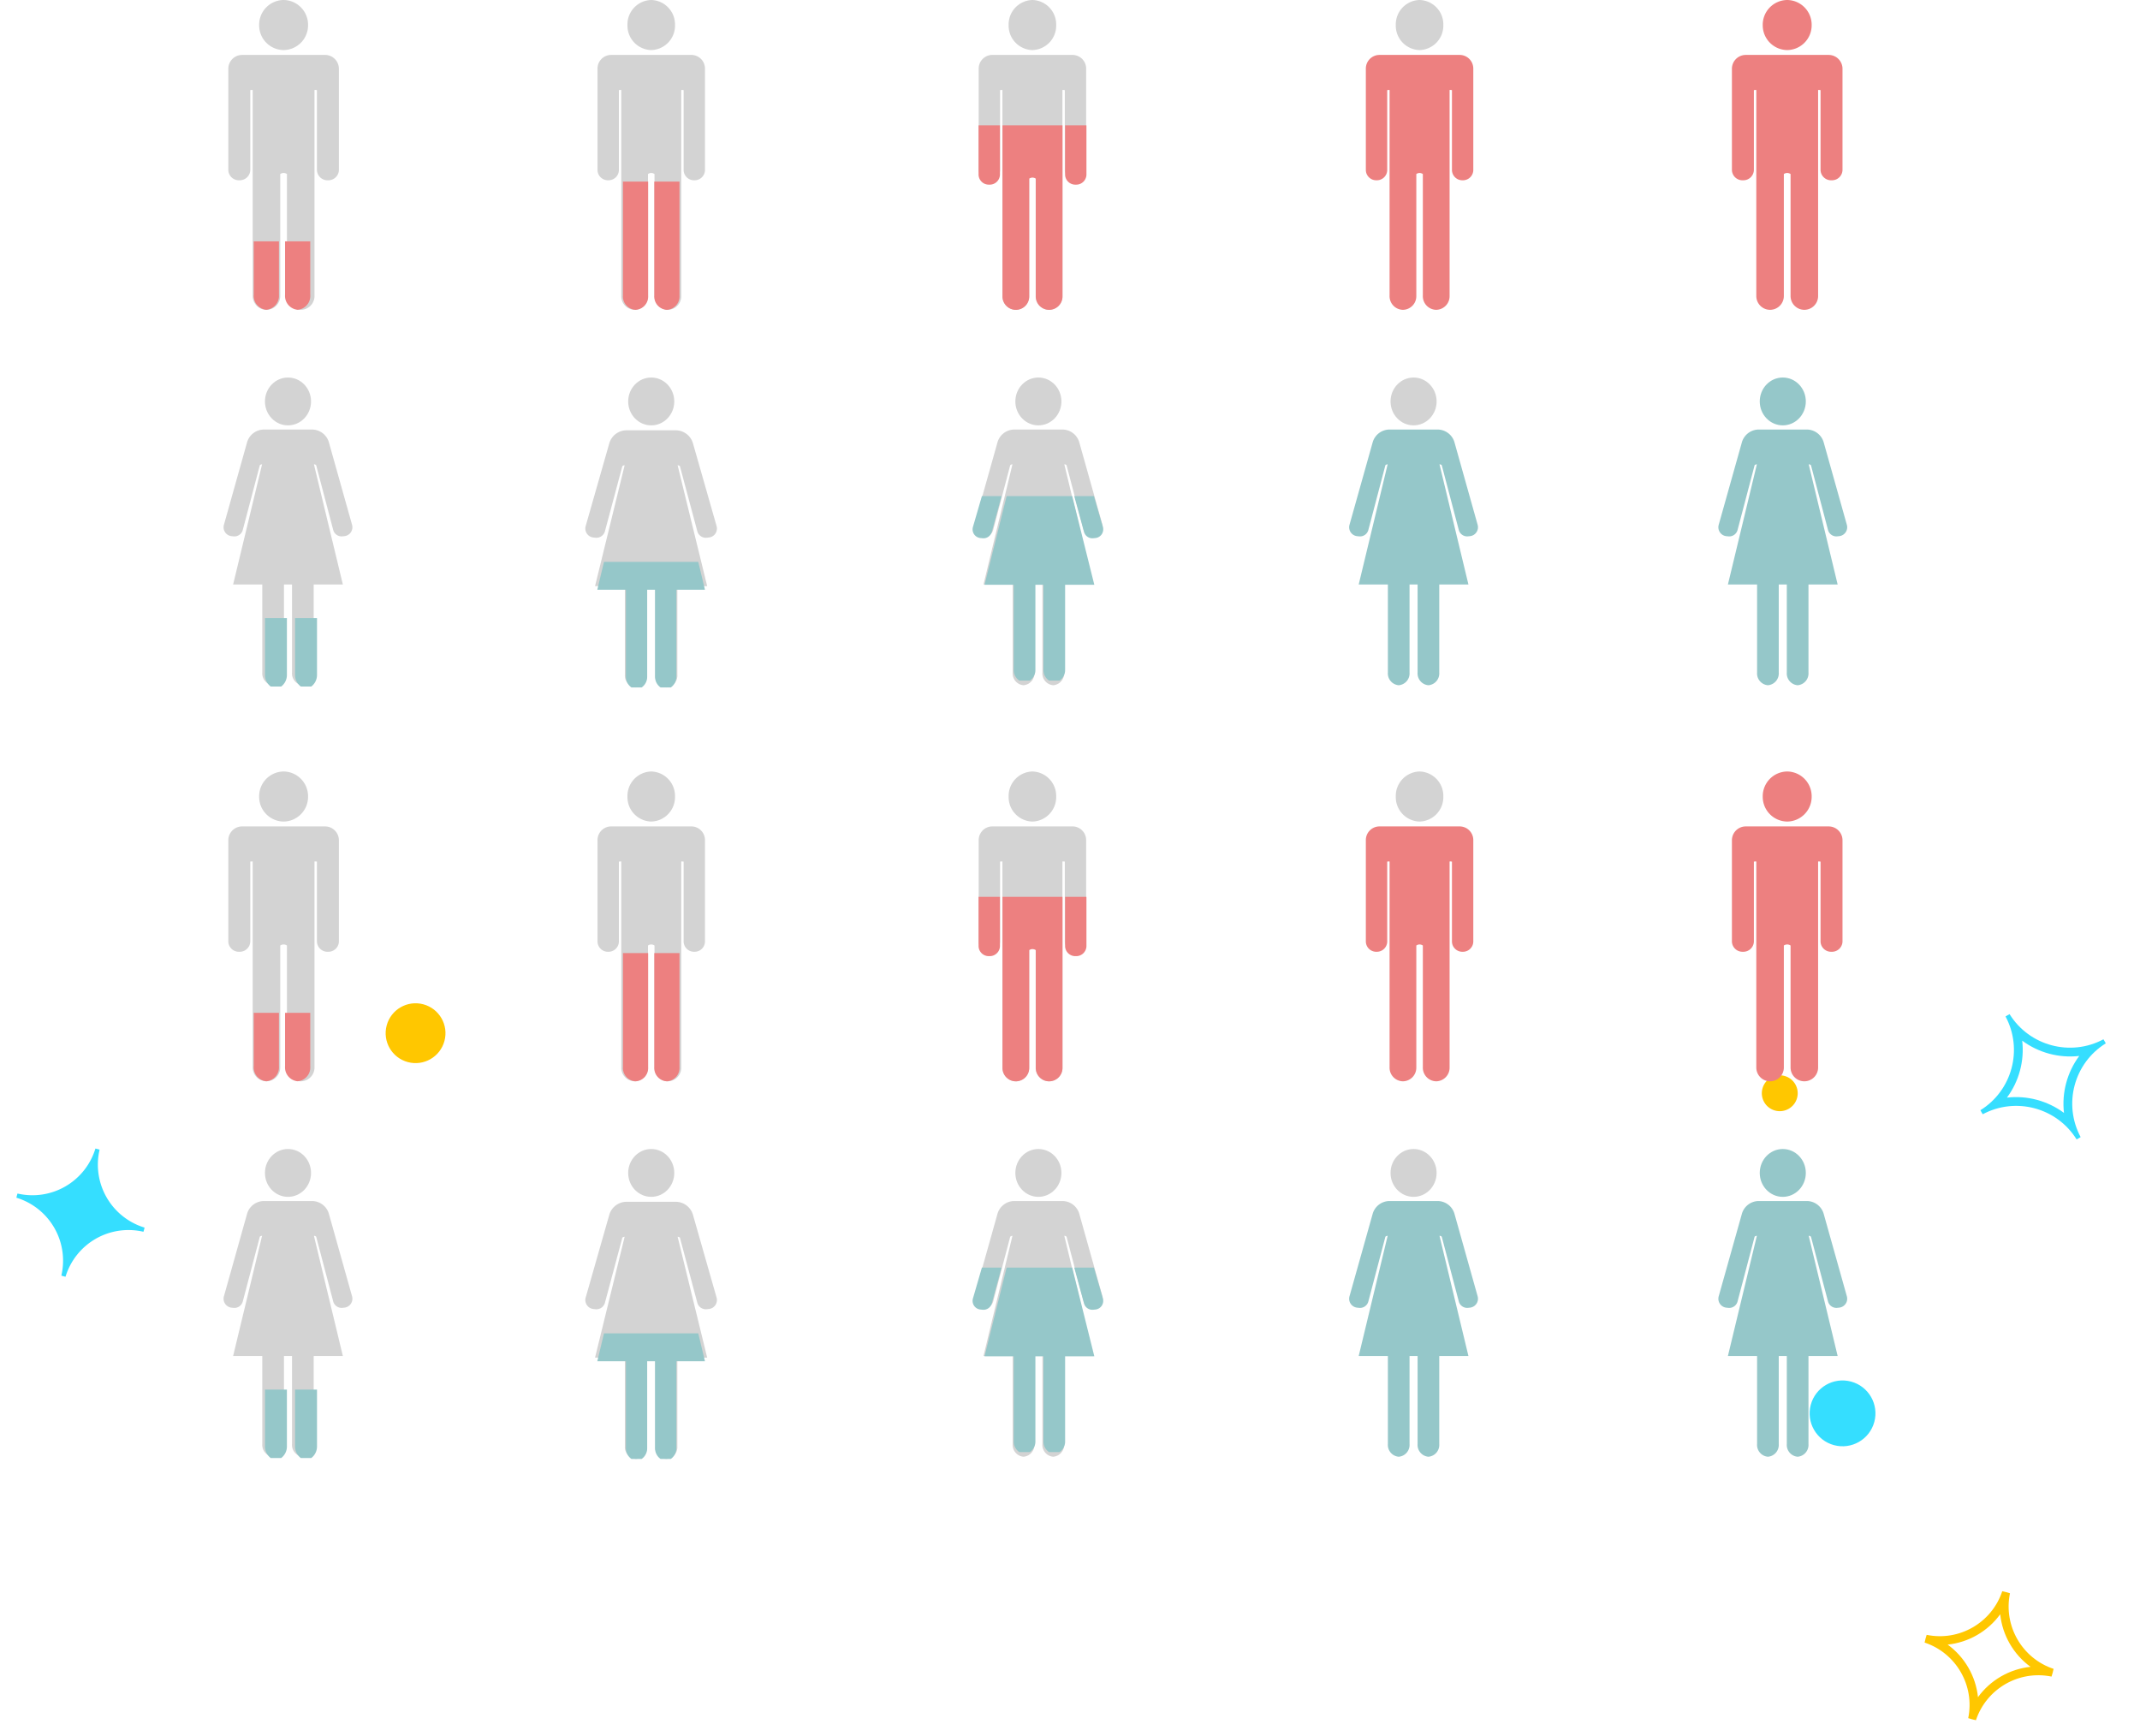 <svg xmlns="http://www.w3.org/2000/svg" width="485.433" height="393.76" viewBox="0 0 485.433 393.76">
  <g id="people" transform="translate(-64.637 -3176.063)">
    <g id="Glow" transform="matrix(0.966, 0.259, -0.259, 0.966, 111.307, 3284.742)">
      <g id="glow-2" data-name="glow" transform="translate(437.619 0.222) rotate(45)" fill="none" stroke-linecap="round" stroke-linejoin="round" stroke-miterlimit="10">
        <path d="M0,16.125q0-.265.009-.528A16.142,16.142,0,0,0,15.6.009Q15.86,0,16.125,0t.528.008A16.086,16.086,0,0,0,32.219,15.574q.008.263.008.528t-.009.528A16.142,16.142,0,0,0,16.63,32.218q-.263.009-.528.009t-.528-.008A16.086,16.086,0,0,0,.008,16.653Q0,16.39,0,16.125Z" stroke="none"/>
        <path d="M 16.106 25.578 C 17.94 21.345 21.345 17.94 25.578 16.106 C 21.348 14.277 17.95 10.878 16.121 6.649 C 14.286 10.882 10.882 14.286 6.649 16.121 C 10.878 17.95 14.277 21.348 16.106 25.578 M 16.091 32.227 C 15.918 32.227 15.745 32.224 15.574 32.219 C 15.307 23.74 8.487 16.92 0.008 16.653 C 0.003 16.478 -0 16.301 8.524780241714325e-06 16.125 C 0 15.948 0.003 15.772 0.009 15.596 C 8.488 15.317 15.317 8.488 15.596 0.009 C 15.772 0.003 15.948 0 16.125 8.524780241714325e-06 C 16.129 5.565185347222723e-06 16.133 4.110717782168649e-06 16.137 4.110717782168649e-06 C 16.31 4.110717782168649e-06 16.482 0.003 16.653 0.008 C 16.92 8.487 23.74 15.307 32.219 15.574 C 32.224 15.749 32.227 15.925 32.227 16.102 C 32.227 16.279 32.224 16.455 32.218 16.63 C 23.738 16.909 16.909 23.738 16.63 32.218 C 16.455 32.224 16.279 32.227 16.102 32.227 C 16.098 32.227 16.095 32.227 16.091 32.227 Z" stroke="none" fill="#35deff"/>
      </g>
      <path id="glow-3" data-name="glow" d="M0,14.928q0-.246.008-.489A14.929,14.929,0,0,0,14.439.008Q14.682,0,14.928,0t.489.008A14.929,14.929,0,0,0,29.848,14.439q.008.244.008.489t-.008.489A14.929,14.929,0,0,0,15.417,29.848q-.244.008-.489.008t-.489-.008A14.929,14.929,0,0,0,.008,15.417Q0,15.174,0,14.928Z" transform="translate(0.713 153.124)" fill="#35deff"/>
      <g id="glow-4" data-name="glow" transform="translate(444.866 138.081)" fill="none" stroke-miterlimit="10">
        <path d="M14.928,29.856c-.3,0-.605-.009-.905-.027a14.922,14.922,0,0,0-14-14c-.018-.305-.027-.609-.027-.9s.009-.609.027-.905a14.921,14.921,0,0,0,14-14c.315-.018.619-.027.905-.027.306,0,.61.009.9.027a14.921,14.921,0,0,0,14,14c.018.319.027.624.027.905,0,.3-.009.606-.027.9a14.921,14.921,0,0,0-14,14C15.524,29.847,15.22,29.856,14.928,29.856Z" stroke="none"/>
        <path d="M 14.928 24.659 C 16.643 20.194 20.194 16.644 24.658 14.928 C 20.194 13.212 16.643 9.661 14.928 5.197 C 13.212 9.662 9.662 13.213 5.197 14.928 C 9.662 16.644 13.212 20.194 14.928 24.659 M 14.928 29.856 C 14.628 29.856 14.323 29.847 14.023 29.829 C 13.573 22.3 7.556 16.283 0.027 15.833 C 0.009 15.527 7.232666234813223e-07 15.223 7.232666234813223e-07 14.928 C 7.232666234813223e-07 14.624 0.009 14.319 0.027 14.023 C 7.556 13.573 13.573 7.556 14.023 0.027 C 14.338 0.009 14.642 7.232666234813223e-07 14.928 7.232666234813223e-07 C 15.234 7.232666234813223e-07 15.538 0.009 15.833 0.027 C 16.283 7.556 22.299 13.573 29.829 14.023 C 29.847 14.342 29.856 14.646 29.856 14.928 C 29.856 15.23 29.847 15.535 29.829 15.833 C 22.299 16.283 16.283 22.299 15.833 29.829 C 15.524 29.847 15.22 29.856 14.928 29.856 Z" stroke="none" fill="#ffc700"/>
      </g>
      <circle id="glow-5" data-name="glow" cx="7.464" cy="7.464" r="7.464" transform="translate(405.989 101.061)" fill="#35deff"/>
      <circle id="glow-6" data-name="glow" cx="6.785" cy="6.785" r="6.785" transform="translate(71.726 102.272)" fill="#ffc700"/>
      <circle id="glow-7" data-name="glow" cx="4.071" cy="4.071" r="4.071" transform="translate(376.826 38.011)" fill="#ffc700"/>
    </g>
    <g id="Group" transform="translate(115 3176)">
      <g id="Group_4" data-name="Group 4">
        <g id="Group-2" data-name="Group" transform="translate(1.357)">
          <path id="Shape" d="M21.974,0H3.1A3.14,3.14,0,0,0,0,3.173V26.125a2.393,2.393,0,0,0,2.467,2.309h.05a2.392,2.392,0,0,0,2.466-2.309V7.989h0a1.738,1.738,0,0,1,.378-.045c.059,0,.113.009.171.014V54.652a3.13,3.13,0,0,0,3.091,3.166h.062a3.13,3.13,0,0,0,3.093-3.166V27.019h0a1.337,1.337,0,0,1,1.525,0c0,.028,0,.055,0,.084V54.652a3.13,3.13,0,0,0,3.091,3.165h.064a3.13,3.13,0,0,0,3.094-3.165V27.105c0-.012,0-.022,0-.035h0V7.958c.058-.005.112-.014.173-.014a1.759,1.759,0,0,1,.379.045h0V26.125a2.392,2.392,0,0,0,2.466,2.309h.05a2.391,2.391,0,0,0,2.464-2.309V3.172A3.141,3.141,0,0,0,21.974,0Z" transform="translate(0.07 12.522)" fill="#d3d3d3"/>
          <path id="Shape-2" data-name="Shape" d="M11.1,5.678a5.614,5.614,0,0,1-5.551,5.678A5.613,5.613,0,0,1,0,5.678,5.615,5.615,0,0,1,5.549,0,5.617,5.617,0,0,1,11.1,5.678Z" transform="translate(7.061 0.063)" fill="#d3d3d3"/>
        </g>
        <g id="Group-3" data-name="Group" transform="translate(0 85.461)">
          <path id="Shape-3" data-name="Shape" d="M29.131,21.584,23.905,2.978A4.006,4.006,0,0,0,20.083,0H9.126A4.006,4.006,0,0,0,5.3,2.978L.079,21.584a2.033,2.033,0,0,0,1.683,2.6l.508.051a1.961,1.961,0,0,0,2.087-1.488L8.216,8.09a.806.806,0,0,1,.508-.2L2.157,35.15H8.775V55.117A2.689,2.689,0,0,0,11.209,58h.048a2.687,2.687,0,0,0,2.433-2.886V35.15h1.826V55.117A2.689,2.689,0,0,0,17.952,58H18a2.687,2.687,0,0,0,2.433-2.886V35.15h6.618L20.487,7.887a.811.811,0,0,1,.509.2l3.856,14.654a1.966,1.966,0,0,0,2.089,1.488l.509-.051A2.033,2.033,0,0,0,29.131,21.584Z" transform="translate(0.36 12.035)" fill="#d3d3d3"/>
          <ellipse id="Oval" cx="5.227" cy="5.427" rx="5.227" ry="5.427" transform="translate(9.738 0.235)" fill="#d3d3d3"/>
        </g>
        <g id="Group-4" data-name="Group" transform="translate(6.783 54.261)">
          <path id="Shape-4" data-name="Shape" d="M5.716,12.12V0H0V12.12a3.154,3.154,0,0,0,2.829,3.4h.057A3.153,3.153,0,0,0,5.716,12.12Z" transform="translate(0.41 0.546)" fill="#ed8080"/>
          <path id="Shape-5" data-name="Shape" d="M5.718,12.12V0H0V12.12a3.154,3.154,0,0,0,2.829,3.4h.058A3.153,3.153,0,0,0,5.718,12.12Z" transform="translate(7.517 0.546)" fill="#ed8080"/>
        </g>
        <g id="Group-5" data-name="Group" transform="translate(9.496 139.722)">
          <path id="Shape-6" data-name="Shape" d="M4.974,12.806V0H0V12.806a3.259,3.259,0,0,0,1.3,2.712H3.682A3.264,3.264,0,0,0,4.974,12.806Z" transform="translate(0.248 0.546)" fill="#95c7c9"/>
          <path id="Shape-7" data-name="Shape" d="M0,0V12.806a3.261,3.261,0,0,0,1.3,2.712H3.682a3.265,3.265,0,0,0,1.294-2.712V0Z" transform="translate(7.072 0.546)" fill="#95c7c9"/>
        </g>
      </g>
      <g id="Group_7" data-name="Group 7" transform="translate(82.415)">
        <g id="Group-6" data-name="Group" transform="translate(2.713)">
          <path id="Shape-8" data-name="Shape" d="M21.351,0H3.015A3.1,3.1,0,0,0,0,3.173V26.125a2.355,2.355,0,0,0,2.4,2.309h.049a2.355,2.355,0,0,0,2.4-2.309V7.989h0a1.645,1.645,0,0,1,.368-.045c.056,0,.109.009.165.014V54.652a3.088,3.088,0,0,0,3,3.166h.06a3.089,3.089,0,0,0,3.006-3.166V27.019h0a1.268,1.268,0,0,1,1.481,0c0,.028,0,.055,0,.084V54.652a3.089,3.089,0,0,0,3,3.165h.062a3.089,3.089,0,0,0,3.006-3.165V27.105c0-.012,0-.022,0-.035h0V7.958c.056-.005.109-.014.168-.014a1.663,1.663,0,0,1,.368.045h0V26.125a2.355,2.355,0,0,0,2.4,2.309h.048a2.353,2.353,0,0,0,2.394-2.309V3.172A3.1,3.1,0,0,0,21.351,0Z" transform="translate(0.049 12.522)" fill="#d3d3d3"/>
          <path id="Shape-9" data-name="Shape" d="M10.786,5.678a5.541,5.541,0,0,1-5.394,5.678A5.539,5.539,0,0,1,0,5.678,5.541,5.541,0,0,1,5.392,0,5.543,5.543,0,0,1,10.786,5.678Z" transform="translate(6.84 0.063)" fill="#d3d3d3"/>
        </g>
        <g id="Group-7" data-name="Group" transform="translate(9.496 85.461)">
          <ellipse id="Oval-2" data-name="Oval" cx="5.227" cy="5.427" rx="5.227" ry="5.427" transform="translate(0.222 0.235)" fill="#d3d3d3"/>
        </g>
        <g id="Group-8" data-name="Group" transform="translate(8.14 40.696)">
          <path id="Shape-10" data-name="Shape" d="M5.718,25.9V0H0V25.9a3.024,3.024,0,0,0,2.829,3.184h.058A3.023,3.023,0,0,0,5.718,25.9Z" transform="translate(7.499 0.56)" fill="#ed8080"/>
          <path id="Shape-11" data-name="Shape" d="M5.716,25.9V0H0V25.9a3.023,3.023,0,0,0,2.829,3.184h.057A3.022,3.022,0,0,0,5.716,25.9Z" transform="translate(0.391 0.56)" fill="#ed8080"/>
        </g>
        <path id="Shape-12" data-name="Shape" d="M29.764,21.705,24.425,2.995A4.081,4.081,0,0,0,20.519,0H9.325A4.082,4.082,0,0,0,5.42,2.995L.081,21.705A2.046,2.046,0,0,0,1.8,24.316l.52.052a2,2,0,0,0,2.132-1.5L8.394,8.135a.83.83,0,0,1,.52-.2L2.2,35.348H8.966v20.08a2.719,2.719,0,0,0,2.488,2.9H11.5a2.717,2.717,0,0,0,2.486-2.9V35.348h1.866v20.08a2.719,2.719,0,0,0,2.488,2.9h.049a2.717,2.717,0,0,0,2.486-2.9V35.348H27.64L20.933,7.932a.829.829,0,0,1,.518.2l3.941,14.736a2,2,0,0,0,2.134,1.5l.518-.052A2.045,2.045,0,0,0,29.764,21.705Z" transform="translate(0 97.67)" fill="#d3d3d3"/>
        <path id="Shape-13" data-name="Shape" d="M0,6.322H6.492V26a2.939,2.939,0,0,0,1.256,2.489h2.312A2.942,2.942,0,0,0,11.314,26V6.322H13.1V26a2.939,2.939,0,0,0,1.256,2.489h2.313A2.944,2.944,0,0,0,17.928,26V6.322h6.491L22.9,0H1.517Z" transform="translate(2.713 127.513)" fill="#95c7c9"/>
      </g>
      <g id="Group_6" data-name="Group 6" transform="translate(170.256)">
        <g id="Group-9" data-name="Group" transform="translate(1.357)">
          <path id="Shape-14" data-name="Shape" d="M21.352,0H3.015A3.1,3.1,0,0,0,0,3.173V26.125a2.355,2.355,0,0,0,2.4,2.309h.049a2.355,2.355,0,0,0,2.4-2.309V7.989h0a1.635,1.635,0,0,1,.368-.045c.056,0,.109.009.165.014V54.652a3.089,3.089,0,0,0,3,3.166h.061a3.089,3.089,0,0,0,3.005-3.166V27.019h0a1.285,1.285,0,0,1,.739-.237,1.3,1.3,0,0,1,.742.24c0,.028,0,.055,0,.084V54.652a3.089,3.089,0,0,0,3,3.165h.061a3.088,3.088,0,0,0,3.006-3.165V27.105c0-.012,0-.022,0-.035h0V7.958c.056-.005.109-.014.168-.014a1.663,1.663,0,0,1,.368.045h0V26.125a2.354,2.354,0,0,0,2.4,2.309h.048a2.353,2.353,0,0,0,2.394-2.309V3.172A3.1,3.1,0,0,0,21.352,0Z" transform="translate(0.028 12.522)" fill="#d3d3d3"/>
          <path id="Shape-15" data-name="Shape" d="M10.786,5.678a5.541,5.541,0,0,1-5.394,5.678A5.539,5.539,0,0,1,0,5.678,5.541,5.541,0,0,1,5.392,0,5.543,5.543,0,0,1,10.786,5.678Z" transform="translate(6.82 0.063)" fill="#d3d3d3"/>
        </g>
        <g id="Group-10" data-name="Group" transform="translate(0 85.461)">
          <path id="Shape-16" data-name="Shape" d="M29.132,21.584,23.906,2.978A4.006,4.006,0,0,0,20.083,0H9.127a4,4,0,0,0-3.82,2.978L.079,21.584a2.034,2.034,0,0,0,1.684,2.6l.509.051a1.961,1.961,0,0,0,2.086-1.488L8.216,8.09a.807.807,0,0,1,.509-.2L2.159,35.15H8.777V55.117A2.689,2.689,0,0,0,11.21,58h.048a2.687,2.687,0,0,0,2.433-2.886V35.15h1.827V55.117A2.689,2.689,0,0,0,17.953,58H18a2.687,2.687,0,0,0,2.433-2.886V35.15h6.618L20.488,7.887a.806.806,0,0,1,.508.2l3.856,14.654a1.964,1.964,0,0,0,2.089,1.488l.507-.051A2.033,2.033,0,0,0,29.132,21.584Z" transform="translate(0.319 12.035)" fill="#d3d3d3"/>
          <ellipse id="Oval-3" data-name="Oval" cx="5.226" cy="5.426" rx="5.226" ry="5.426" transform="translate(9.7 0.236)" fill="#d3d3d3"/>
        </g>
        <g id="Group-11" data-name="Group" transform="translate(1.357 28.487)">
          <path id="Shape-17" data-name="Shape" d="M13.616,38.8V12.177c0-.012,0-.022,0-.034h0V0H0V38.8a3.033,3.033,0,0,0,3,3.06h.061A3.033,3.033,0,0,0,6.07,38.8V12.093a1.315,1.315,0,0,1,.739-.229,1.329,1.329,0,0,1,.742.232c0,.027,0,.054,0,.081V38.8a3.032,3.032,0,0,0,3,3.059h.061A3.031,3.031,0,0,0,13.616,38.8Z" transform="translate(5.426)" fill="#ed8080"/>
          <path id="Shape-18" data-name="Shape" d="M0,0V11.229A2.319,2.319,0,0,0,2.4,13.46h.048a2.318,2.318,0,0,0,2.394-2.231V0Z" transform="translate(19.627)" fill="#ed8080"/>
          <path id="Shape-19" data-name="Shape" d="M0,0V11.229A2.319,2.319,0,0,0,2.4,13.46h.049a2.319,2.319,0,0,0,2.4-2.231V0Z" fill="#ed8080"/>
        </g>
        <g id="Group-12" data-name="Group" transform="translate(0 112.591)">
          <path id="Shape-20" data-name="Shape" d="M18.277,39.418v-19.3H24.9L19.884,0H5.013L0,20.119H6.618v19.3A2.852,2.852,0,0,0,7.9,41.859h2.357a2.854,2.854,0,0,0,1.279-2.442v-19.3h1.827v19.3a2.851,2.851,0,0,0,1.28,2.442H17A2.855,2.855,0,0,0,18.277,39.418Z" transform="translate(2.713)" fill="#95c7c9"/>
          <path id="Shape-21" data-name="Shape" d="M2.214,8.127A1.96,1.96,0,0,0,4.3,9.565l.508-.05A1.967,1.967,0,0,0,6.491,7.006L4.455,0H0Z" transform="translate(23.063)" fill="#95c7c9"/>
          <path id="Shape-22" data-name="Shape" d="M1.764,9.515l.509.05A1.957,1.957,0,0,0,4.358,8.127L6.571,0H2.115L.078,7.006A1.972,1.972,0,0,0,1.764,9.515Z" fill="#95c7c9"/>
        </g>
      </g>
      <g id="Group_5" data-name="Group 5" transform="translate(255.383)">
        <path id="Shape-23" data-name="Shape" d="M21.35,0H3.015A3.1,3.1,0,0,0,0,3.173V26.125a2.355,2.355,0,0,0,2.4,2.309h.049a2.355,2.355,0,0,0,2.4-2.309V7.989h0a1.635,1.635,0,0,1,.368-.045c.056,0,.109.009.165.014V54.652a3.089,3.089,0,0,0,3,3.166h.061a3.089,3.089,0,0,0,3.005-3.166V27.019h0a1.269,1.269,0,0,1,1.481,0c0,.028,0,.055,0,.084V54.652a3.088,3.088,0,0,0,3,3.165h.061a3.088,3.088,0,0,0,3.006-3.165V27.105c0-.012,0-.022,0-.035h0V7.958c.057-.005.11-.014.168-.014a1.663,1.663,0,0,1,.368.045h0V26.125a2.354,2.354,0,0,0,2.4,2.309h.048a2.353,2.353,0,0,0,2.394-2.309V3.172A3.1,3.1,0,0,0,21.35,0Z" transform="translate(4.08 12.522)" fill="#ed8080"/>
        <path id="Shape-24" data-name="Shape" d="M10.785,5.678a5.54,5.54,0,0,1-5.394,5.678A5.538,5.538,0,0,1,0,5.678,5.541,5.541,0,0,1,5.391,0,5.543,5.543,0,0,1,10.785,5.678Z" transform="translate(10.872 0.063)" fill="#d3d3d3"/>
        <g id="Group-13" data-name="Group" transform="translate(0 85.461)">
          <path id="Shape-25" data-name="Shape" d="M29.132,21.584,23.906,2.978A4.006,4.006,0,0,0,20.083,0H9.127a4,4,0,0,0-3.82,2.978L.079,21.584a2.034,2.034,0,0,0,1.684,2.6l.509.051a1.961,1.961,0,0,0,2.086-1.488L8.216,8.09a.809.809,0,0,1,.509-.2L2.159,35.15H8.777V55.117A2.689,2.689,0,0,0,11.21,58h.048a2.687,2.687,0,0,0,2.433-2.886V35.15h1.827V55.117A2.689,2.689,0,0,0,17.953,58H18a2.688,2.688,0,0,0,2.433-2.886V35.15h6.618L20.489,7.887a.806.806,0,0,1,.507.2l3.857,14.654a1.964,1.964,0,0,0,2.088,1.488l.508-.051A2.033,2.033,0,0,0,29.132,21.584Z" transform="translate(0.3 12.035)" fill="#95c7c9"/>
          <ellipse id="Oval-4" data-name="Oval" cx="5.226" cy="5.426" rx="5.226" ry="5.426" transform="translate(9.68 0.236)" fill="#d3d3d3"/>
        </g>
      </g>
      <g id="Group_8" data-name="Group 8" transform="translate(339.154)">
        <g id="Group-14" data-name="Group" transform="translate(2.713)">
          <path id="Shape-26" data-name="Shape" d="M21.973,0H3.1A3.14,3.14,0,0,0,0,3.173V26.125a2.393,2.393,0,0,0,2.467,2.309h.05a2.392,2.392,0,0,0,2.466-2.309V7.989h0a1.738,1.738,0,0,1,.378-.045c.059,0,.113.009.171.014V54.652a3.13,3.13,0,0,0,3.091,3.166h.062a3.13,3.13,0,0,0,3.093-3.166V27.019h0a1.337,1.337,0,0,1,1.525,0c0,.028,0,.055,0,.084V54.652a3.13,3.13,0,0,0,3.091,3.165h.064a3.13,3.13,0,0,0,3.094-3.165V27.105c0-.012,0-.022,0-.035h0V7.958c.058-.005.112-.014.173-.014a1.759,1.759,0,0,1,.379.045h0V26.125a2.392,2.392,0,0,0,2.466,2.309h.05a2.391,2.391,0,0,0,2.464-2.309V3.172A3.142,3.142,0,0,0,21.973,0Z" transform="translate(0.635 12.522)" fill="#ed8080"/>
          <path id="Shape-27" data-name="Shape" d="M11.1,5.678a5.614,5.614,0,0,1-5.551,5.678A5.613,5.613,0,0,1,0,5.678,5.615,5.615,0,0,1,5.549,0,5.617,5.617,0,0,1,11.1,5.678Z" transform="translate(7.624 0.063)" fill="#ed8080"/>
        </g>
        <g id="Group-15" data-name="Group" transform="translate(0 85.461)">
          <path id="Shape-28" data-name="Shape" d="M29.132,21.584,23.906,2.978A4.005,4.005,0,0,0,20.083,0H9.127A4,4,0,0,0,5.306,2.978L.079,21.584a2.033,2.033,0,0,0,1.683,2.6l.509.051a1.961,1.961,0,0,0,2.086-1.488L8.216,8.09a.809.809,0,0,1,.509-.2L2.158,35.15H8.776V55.117A2.689,2.689,0,0,0,11.21,58h.048a2.687,2.687,0,0,0,2.433-2.886V35.15h1.827V55.117A2.689,2.689,0,0,0,17.953,58H18a2.687,2.687,0,0,0,2.433-2.886V35.15h6.618L20.489,7.887a.806.806,0,0,1,.507.2l3.857,14.654a1.964,1.964,0,0,0,2.089,1.488l.507-.051A2.032,2.032,0,0,0,29.132,21.584Z" transform="translate(0.28 12.035)" fill="#95c7c9"/>
          <ellipse id="Oval-5" data-name="Oval" cx="5.226" cy="5.426" rx="5.226" ry="5.426" transform="translate(9.66 0.236)" fill="#95c7c9"/>
        </g>
      </g>
    </g>
    <g id="Group-16" data-name="Group" transform="translate(115 3351)">
      <g id="Group_4-2" data-name="Group 4">
        <g id="Group-17" data-name="Group" transform="translate(1.357)">
          <path id="Shape-29" data-name="Shape" d="M21.974,0H3.1A3.14,3.14,0,0,0,0,3.173V26.125a2.393,2.393,0,0,0,2.467,2.309h.05a2.392,2.392,0,0,0,2.466-2.309V7.989h0a1.738,1.738,0,0,1,.378-.045c.059,0,.113.009.171.014V54.652a3.13,3.13,0,0,0,3.091,3.166h.062a3.13,3.13,0,0,0,3.093-3.166V27.019h0a1.337,1.337,0,0,1,1.525,0c0,.028,0,.055,0,.084V54.652a3.13,3.13,0,0,0,3.091,3.165h.064a3.13,3.13,0,0,0,3.094-3.165V27.105c0-.012,0-.022,0-.035h0V7.958c.058-.005.112-.014.173-.014a1.759,1.759,0,0,1,.379.045h0V26.125a2.392,2.392,0,0,0,2.466,2.309h.05a2.391,2.391,0,0,0,2.464-2.309V3.172A3.141,3.141,0,0,0,21.974,0Z" transform="translate(0.07 12.522)" fill="#d3d3d3"/>
          <path id="Shape-30" data-name="Shape" d="M11.1,5.678a5.614,5.614,0,0,1-5.551,5.678A5.613,5.613,0,0,1,0,5.678,5.615,5.615,0,0,1,5.549,0,5.617,5.617,0,0,1,11.1,5.678Z" transform="translate(7.061 0.063)" fill="#d3d3d3"/>
        </g>
        <g id="Group-18" data-name="Group" transform="translate(0 85.461)">
          <path id="Shape-31" data-name="Shape" d="M29.131,21.584,23.905,2.978A4.006,4.006,0,0,0,20.083,0H9.126A4.006,4.006,0,0,0,5.3,2.978L.079,21.584a2.033,2.033,0,0,0,1.683,2.6l.508.051a1.961,1.961,0,0,0,2.087-1.488L8.216,8.09a.806.806,0,0,1,.508-.2L2.157,35.15H8.775V55.117A2.689,2.689,0,0,0,11.209,58h.048a2.687,2.687,0,0,0,2.433-2.886V35.15h1.826V55.117A2.689,2.689,0,0,0,17.952,58H18a2.687,2.687,0,0,0,2.433-2.886V35.15h6.618L20.487,7.887a.811.811,0,0,1,.509.2l3.856,14.654a1.966,1.966,0,0,0,2.089,1.488l.509-.051A2.033,2.033,0,0,0,29.131,21.584Z" transform="translate(0.36 12.035)" fill="#d3d3d3"/>
          <ellipse id="Oval-6" data-name="Oval" cx="5.227" cy="5.427" rx="5.227" ry="5.427" transform="translate(9.738 0.235)" fill="#d3d3d3"/>
        </g>
        <g id="Group-19" data-name="Group" transform="translate(6.783 54.261)">
          <path id="Shape-32" data-name="Shape" d="M5.716,12.12V0H0V12.12a3.154,3.154,0,0,0,2.829,3.4h.057A3.153,3.153,0,0,0,5.716,12.12Z" transform="translate(0.41 0.546)" fill="#ed8080"/>
          <path id="Shape-33" data-name="Shape" d="M5.718,12.12V0H0V12.12a3.154,3.154,0,0,0,2.829,3.4h.058A3.153,3.153,0,0,0,5.718,12.12Z" transform="translate(7.517 0.546)" fill="#ed8080"/>
        </g>
        <g id="Group-20" data-name="Group" transform="translate(9.496 139.722)">
          <path id="Shape-34" data-name="Shape" d="M4.974,12.806V0H0V12.806a3.259,3.259,0,0,0,1.3,2.712H3.682A3.264,3.264,0,0,0,4.974,12.806Z" transform="translate(0.248 0.546)" fill="#95c7c9"/>
          <path id="Shape-35" data-name="Shape" d="M0,0V12.806a3.261,3.261,0,0,0,1.3,2.712H3.682a3.265,3.265,0,0,0,1.294-2.712V0Z" transform="translate(7.072 0.546)" fill="#95c7c9"/>
        </g>
      </g>
      <g id="Group_7-2" data-name="Group 7" transform="translate(82.415)">
        <g id="Group-21" data-name="Group" transform="translate(2.713)">
          <path id="Shape-36" data-name="Shape" d="M21.351,0H3.015A3.1,3.1,0,0,0,0,3.173V26.125a2.355,2.355,0,0,0,2.4,2.309h.049a2.355,2.355,0,0,0,2.4-2.309V7.989h0a1.645,1.645,0,0,1,.368-.045c.056,0,.109.009.165.014V54.652a3.088,3.088,0,0,0,3,3.166h.06a3.089,3.089,0,0,0,3.006-3.166V27.019h0a1.268,1.268,0,0,1,1.481,0c0,.028,0,.055,0,.084V54.652a3.089,3.089,0,0,0,3,3.165h.062a3.089,3.089,0,0,0,3.006-3.165V27.105c0-.012,0-.022,0-.035h0V7.958c.056-.005.109-.014.168-.014a1.663,1.663,0,0,1,.368.045h0V26.125a2.355,2.355,0,0,0,2.4,2.309h.048a2.353,2.353,0,0,0,2.394-2.309V3.172A3.1,3.1,0,0,0,21.351,0Z" transform="translate(0.049 12.522)" fill="#d3d3d3"/>
          <path id="Shape-37" data-name="Shape" d="M10.786,5.678a5.541,5.541,0,0,1-5.394,5.678A5.539,5.539,0,0,1,0,5.678,5.541,5.541,0,0,1,5.392,0,5.543,5.543,0,0,1,10.786,5.678Z" transform="translate(6.84 0.063)" fill="#d3d3d3"/>
        </g>
        <g id="Group-22" data-name="Group" transform="translate(9.496 85.461)">
          <ellipse id="Oval-7" data-name="Oval" cx="5.227" cy="5.427" rx="5.227" ry="5.427" transform="translate(0.222 0.235)" fill="#d3d3d3"/>
        </g>
        <g id="Group-23" data-name="Group" transform="translate(8.14 40.696)">
          <path id="Shape-38" data-name="Shape" d="M5.718,25.9V0H0V25.9a3.024,3.024,0,0,0,2.829,3.184h.058A3.023,3.023,0,0,0,5.718,25.9Z" transform="translate(7.499 0.56)" fill="#ed8080"/>
          <path id="Shape-39" data-name="Shape" d="M5.716,25.9V0H0V25.9a3.023,3.023,0,0,0,2.829,3.184h.057A3.022,3.022,0,0,0,5.716,25.9Z" transform="translate(0.391 0.56)" fill="#ed8080"/>
        </g>
        <path id="Shape-40" data-name="Shape" d="M29.764,21.705,24.425,2.995A4.081,4.081,0,0,0,20.519,0H9.325A4.082,4.082,0,0,0,5.42,2.995L.081,21.705A2.046,2.046,0,0,0,1.8,24.316l.52.052a2,2,0,0,0,2.132-1.5L8.394,8.135a.83.83,0,0,1,.52-.2L2.2,35.348H8.966v20.08a2.719,2.719,0,0,0,2.488,2.9H11.5a2.717,2.717,0,0,0,2.486-2.9V35.348h1.866v20.08a2.719,2.719,0,0,0,2.488,2.9h.049a2.717,2.717,0,0,0,2.486-2.9V35.348H27.64L20.933,7.932a.829.829,0,0,1,.518.2l3.941,14.736a2,2,0,0,0,2.134,1.5l.518-.052A2.045,2.045,0,0,0,29.764,21.705Z" transform="translate(0 97.67)" fill="#d3d3d3"/>
        <path id="Shape-41" data-name="Shape" d="M0,6.322H6.492V26a2.939,2.939,0,0,0,1.256,2.489h2.312A2.942,2.942,0,0,0,11.314,26V6.322H13.1V26a2.939,2.939,0,0,0,1.256,2.489h2.313A2.944,2.944,0,0,0,17.928,26V6.322h6.491L22.9,0H1.517Z" transform="translate(2.713 127.513)" fill="#95c7c9"/>
      </g>
      <g id="Group_6-2" data-name="Group 6" transform="translate(170.256)">
        <g id="Group-24" data-name="Group" transform="translate(1.357)">
          <path id="Shape-42" data-name="Shape" d="M21.352,0H3.015A3.1,3.1,0,0,0,0,3.173V26.125a2.355,2.355,0,0,0,2.4,2.309h.049a2.355,2.355,0,0,0,2.4-2.309V7.989h0a1.635,1.635,0,0,1,.368-.045c.056,0,.109.009.165.014V54.652a3.089,3.089,0,0,0,3,3.166h.061a3.089,3.089,0,0,0,3.005-3.166V27.019h0a1.285,1.285,0,0,1,.739-.237,1.3,1.3,0,0,1,.742.24c0,.028,0,.055,0,.084V54.652a3.089,3.089,0,0,0,3,3.165h.061a3.088,3.088,0,0,0,3.006-3.165V27.105c0-.012,0-.022,0-.035h0V7.958c.056-.005.109-.014.168-.014a1.663,1.663,0,0,1,.368.045h0V26.125a2.354,2.354,0,0,0,2.4,2.309h.048a2.353,2.353,0,0,0,2.394-2.309V3.172A3.1,3.1,0,0,0,21.352,0Z" transform="translate(0.028 12.522)" fill="#d3d3d3"/>
          <path id="Shape-43" data-name="Shape" d="M10.786,5.678a5.541,5.541,0,0,1-5.394,5.678A5.539,5.539,0,0,1,0,5.678,5.541,5.541,0,0,1,5.392,0,5.543,5.543,0,0,1,10.786,5.678Z" transform="translate(6.82 0.063)" fill="#d3d3d3"/>
        </g>
        <g id="Group-25" data-name="Group" transform="translate(0 85.461)">
          <path id="Shape-44" data-name="Shape" d="M29.132,21.584,23.906,2.978A4.006,4.006,0,0,0,20.083,0H9.127a4,4,0,0,0-3.82,2.978L.079,21.584a2.034,2.034,0,0,0,1.684,2.6l.509.051a1.961,1.961,0,0,0,2.086-1.488L8.216,8.09a.807.807,0,0,1,.509-.2L2.159,35.15H8.777V55.117A2.689,2.689,0,0,0,11.21,58h.048a2.687,2.687,0,0,0,2.433-2.886V35.15h1.827V55.117A2.689,2.689,0,0,0,17.953,58H18a2.687,2.687,0,0,0,2.433-2.886V35.15h6.618L20.488,7.887a.806.806,0,0,1,.508.2l3.856,14.654a1.964,1.964,0,0,0,2.089,1.488l.507-.051A2.033,2.033,0,0,0,29.132,21.584Z" transform="translate(0.319 12.035)" fill="#d3d3d3"/>
          <ellipse id="Oval-8" data-name="Oval" cx="5.226" cy="5.426" rx="5.226" ry="5.426" transform="translate(9.7 0.236)" fill="#d3d3d3"/>
        </g>
        <g id="Group-26" data-name="Group" transform="translate(1.357 28.487)">
          <path id="Shape-45" data-name="Shape" d="M13.616,38.8V12.177c0-.012,0-.022,0-.034h0V0H0V38.8a3.033,3.033,0,0,0,3,3.06h.061A3.033,3.033,0,0,0,6.07,38.8V12.093a1.315,1.315,0,0,1,.739-.229,1.329,1.329,0,0,1,.742.232c0,.027,0,.054,0,.081V38.8a3.032,3.032,0,0,0,3,3.059h.061A3.031,3.031,0,0,0,13.616,38.8Z" transform="translate(5.426)" fill="#ed8080"/>
          <path id="Shape-46" data-name="Shape" d="M0,0V11.229A2.319,2.319,0,0,0,2.4,13.46h.048a2.318,2.318,0,0,0,2.394-2.231V0Z" transform="translate(19.627)" fill="#ed8080"/>
          <path id="Shape-47" data-name="Shape" d="M0,0V11.229A2.319,2.319,0,0,0,2.4,13.46h.049a2.319,2.319,0,0,0,2.4-2.231V0Z" fill="#ed8080"/>
        </g>
        <g id="Group-27" data-name="Group" transform="translate(0 112.591)">
          <path id="Shape-48" data-name="Shape" d="M18.277,39.418v-19.3H24.9L19.884,0H5.013L0,20.119H6.618v19.3A2.852,2.852,0,0,0,7.9,41.859h2.357a2.854,2.854,0,0,0,1.279-2.442v-19.3h1.827v19.3a2.851,2.851,0,0,0,1.28,2.442H17A2.855,2.855,0,0,0,18.277,39.418Z" transform="translate(2.713)" fill="#95c7c9"/>
          <path id="Shape-49" data-name="Shape" d="M2.214,8.127A1.96,1.96,0,0,0,4.3,9.565l.508-.05A1.967,1.967,0,0,0,6.491,7.006L4.455,0H0Z" transform="translate(23.063)" fill="#95c7c9"/>
          <path id="Shape-50" data-name="Shape" d="M1.764,9.515l.509.05A1.957,1.957,0,0,0,4.358,8.127L6.571,0H2.115L.078,7.006A1.972,1.972,0,0,0,1.764,9.515Z" fill="#95c7c9"/>
        </g>
      </g>
      <g id="Group_5-2" data-name="Group 5" transform="translate(255.383)">
        <path id="Shape-51" data-name="Shape" d="M21.35,0H3.015A3.1,3.1,0,0,0,0,3.173V26.125a2.355,2.355,0,0,0,2.4,2.309h.049a2.355,2.355,0,0,0,2.4-2.309V7.989h0a1.635,1.635,0,0,1,.368-.045c.056,0,.109.009.165.014V54.652a3.089,3.089,0,0,0,3,3.166h.061a3.089,3.089,0,0,0,3.005-3.166V27.019h0a1.269,1.269,0,0,1,1.481,0c0,.028,0,.055,0,.084V54.652a3.088,3.088,0,0,0,3,3.165h.061a3.088,3.088,0,0,0,3.006-3.165V27.105c0-.012,0-.022,0-.035h0V7.958c.057-.005.11-.014.168-.014a1.663,1.663,0,0,1,.368.045h0V26.125a2.354,2.354,0,0,0,2.4,2.309h.048a2.353,2.353,0,0,0,2.394-2.309V3.172A3.1,3.1,0,0,0,21.35,0Z" transform="translate(4.08 12.522)" fill="#ed8080"/>
        <path id="Shape-52" data-name="Shape" d="M10.785,5.678a5.54,5.54,0,0,1-5.394,5.678A5.538,5.538,0,0,1,0,5.678,5.541,5.541,0,0,1,5.391,0,5.543,5.543,0,0,1,10.785,5.678Z" transform="translate(10.872 0.063)" fill="#d3d3d3"/>
        <g id="Group-28" data-name="Group" transform="translate(0 85.461)">
          <path id="Shape-53" data-name="Shape" d="M29.132,21.584,23.906,2.978A4.006,4.006,0,0,0,20.083,0H9.127a4,4,0,0,0-3.82,2.978L.079,21.584a2.034,2.034,0,0,0,1.684,2.6l.509.051a1.961,1.961,0,0,0,2.086-1.488L8.216,8.09a.809.809,0,0,1,.509-.2L2.159,35.15H8.777V55.117A2.689,2.689,0,0,0,11.21,58h.048a2.687,2.687,0,0,0,2.433-2.886V35.15h1.827V55.117A2.689,2.689,0,0,0,17.953,58H18a2.688,2.688,0,0,0,2.433-2.886V35.15h6.618L20.489,7.887a.806.806,0,0,1,.507.2l3.857,14.654a1.964,1.964,0,0,0,2.088,1.488l.508-.051A2.033,2.033,0,0,0,29.132,21.584Z" transform="translate(0.3 12.035)" fill="#95c7c9"/>
          <ellipse id="Oval-9" data-name="Oval" cx="5.226" cy="5.426" rx="5.226" ry="5.426" transform="translate(9.68 0.236)" fill="#d3d3d3"/>
        </g>
      </g>
      <g id="Group_8-2" data-name="Group 8" transform="translate(339.154)">
        <g id="Group-29" data-name="Group" transform="translate(2.713)">
          <path id="Shape-54" data-name="Shape" d="M21.973,0H3.1A3.14,3.14,0,0,0,0,3.173V26.125a2.393,2.393,0,0,0,2.467,2.309h.05a2.392,2.392,0,0,0,2.466-2.309V7.989h0a1.738,1.738,0,0,1,.378-.045c.059,0,.113.009.171.014V54.652a3.13,3.13,0,0,0,3.091,3.166h.062a3.13,3.13,0,0,0,3.093-3.166V27.019h0a1.337,1.337,0,0,1,1.525,0c0,.028,0,.055,0,.084V54.652a3.13,3.13,0,0,0,3.091,3.165h.064a3.13,3.13,0,0,0,3.094-3.165V27.105c0-.012,0-.022,0-.035h0V7.958c.058-.005.112-.014.173-.014a1.759,1.759,0,0,1,.379.045h0V26.125a2.392,2.392,0,0,0,2.466,2.309h.05a2.391,2.391,0,0,0,2.464-2.309V3.172A3.142,3.142,0,0,0,21.973,0Z" transform="translate(0.635 12.522)" fill="#ed8080"/>
          <path id="Shape-55" data-name="Shape" d="M11.1,5.678a5.614,5.614,0,0,1-5.551,5.678A5.613,5.613,0,0,1,0,5.678,5.615,5.615,0,0,1,5.549,0,5.617,5.617,0,0,1,11.1,5.678Z" transform="translate(7.624 0.063)" fill="#ed8080"/>
        </g>
        <g id="Group-30" data-name="Group" transform="translate(0 85.461)">
          <path id="Shape-56" data-name="Shape" d="M29.132,21.584,23.906,2.978A4.005,4.005,0,0,0,20.083,0H9.127A4,4,0,0,0,5.306,2.978L.079,21.584a2.033,2.033,0,0,0,1.683,2.6l.509.051a1.961,1.961,0,0,0,2.086-1.488L8.216,8.09a.809.809,0,0,1,.509-.2L2.158,35.15H8.776V55.117A2.689,2.689,0,0,0,11.21,58h.048a2.687,2.687,0,0,0,2.433-2.886V35.15h1.827V55.117A2.689,2.689,0,0,0,17.953,58H18a2.687,2.687,0,0,0,2.433-2.886V35.15h6.618L20.489,7.887a.806.806,0,0,1,.507.2l3.857,14.654a1.964,1.964,0,0,0,2.089,1.488l.507-.051A2.032,2.032,0,0,0,29.132,21.584Z" transform="translate(0.28 12.035)" fill="#95c7c9"/>
          <ellipse id="Oval-10" data-name="Oval" cx="5.226" cy="5.426" rx="5.226" ry="5.426" transform="translate(9.66 0.236)" fill="#95c7c9"/>
        </g>
      </g>
    </g>
  </g>
</svg>
